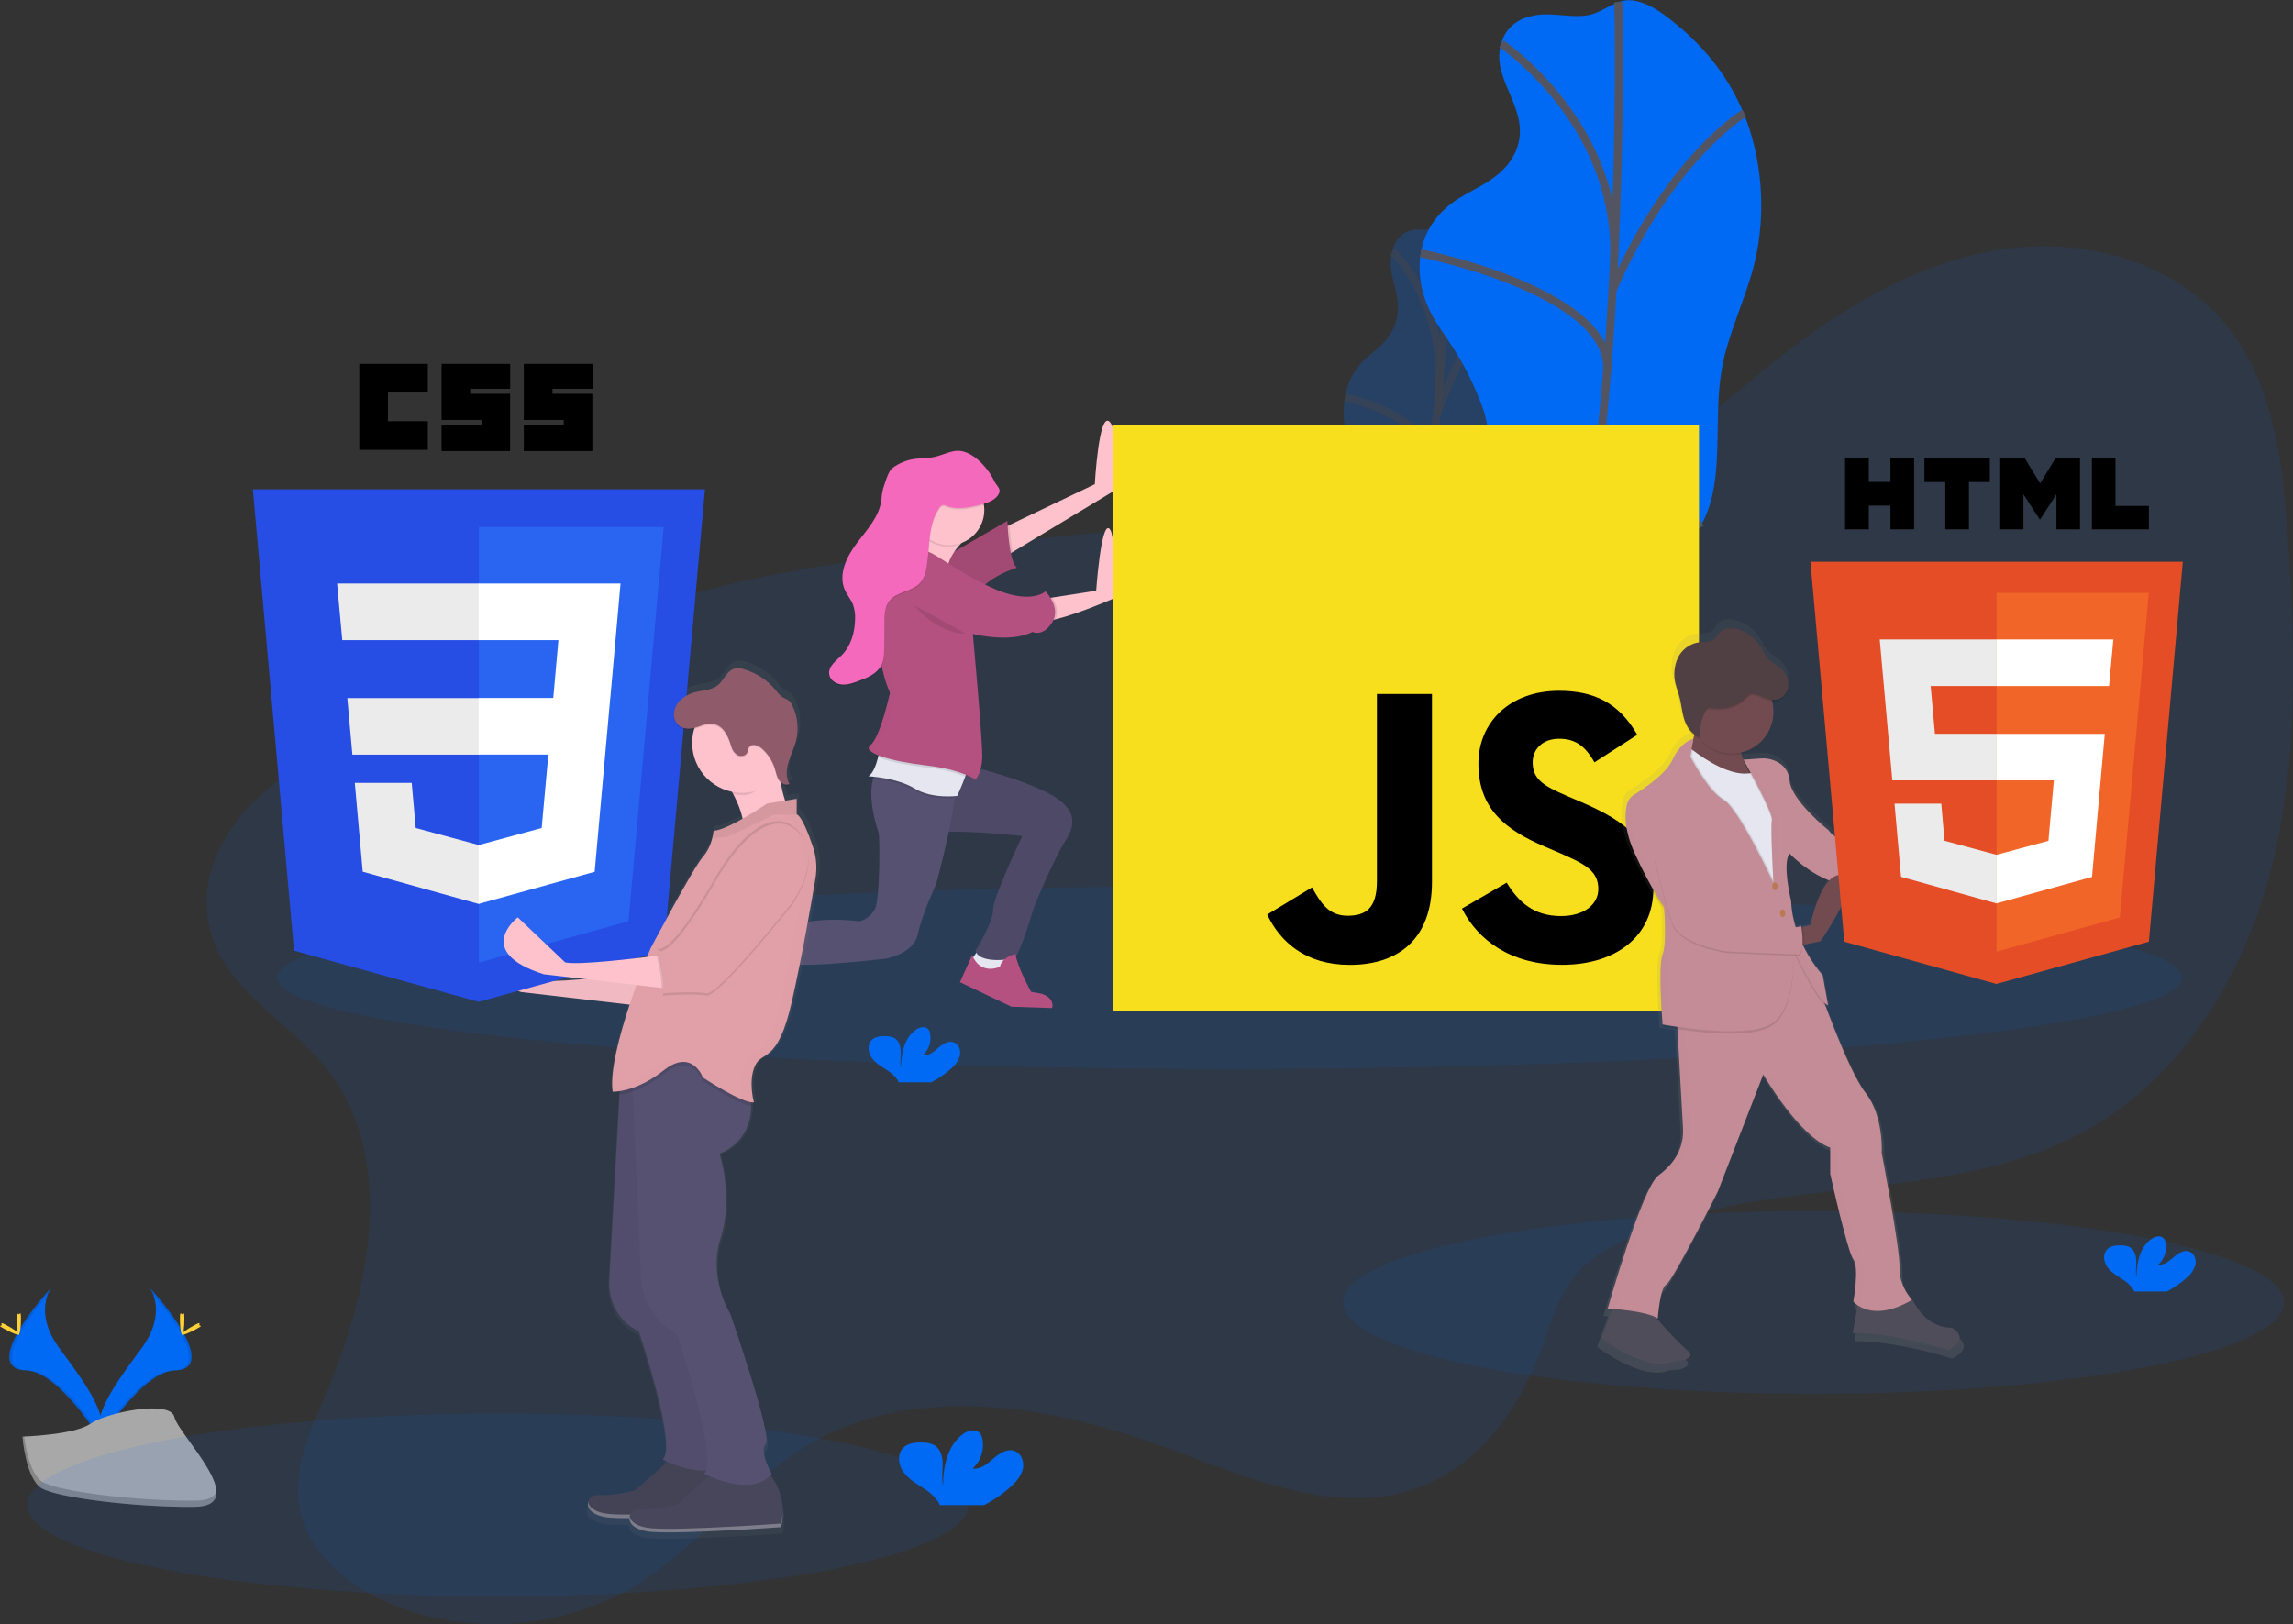 <svg width="573" height="406" viewBox="0 0 573 406" fill="none" xmlns="http://www.w3.org/2000/svg">
<rect x="0" y="0" width="573" height="406" fill="#333333" stroke="none"/>
<g clip-path="url(#clip0)">
<path opacity="0.1" d="M453.2 348.393C518.138 348.393 570.781 338.162 570.781 325.541C570.781 312.92 518.138 302.689 453.2 302.689C388.262 302.689 335.619 312.92 335.619 325.541C335.619 338.162 388.262 348.393 453.2 348.393Z" fill="#006AF5"/>
<g opacity="0.5">
<path opacity="0.5" d="M352.486 57.607C350.901 58.058 348.959 59.231 348.002 62.441C346.127 68.733 350.483 73.01 349.048 79.569C348.65 81.308 347.892 82.946 346.823 84.375C345.07 86.75 343.168 87.874 341.321 89.537C338.978 91.662 337.299 94.419 336.487 97.475C335.596 100.849 335.522 104.386 336.27 107.794C336.926 110.642 338.044 112.717 339.023 115.025C340.241 117.97 341.192 121.018 341.866 124.132C342.236 125.648 342.445 127.199 342.489 128.76C342.461 130.833 342.275 132.901 341.933 134.946L339.268 153.536C338.863 155.967 338.62 158.422 338.539 160.884C338.574 163.353 338.859 165.811 339.391 168.222C340.325 173.139 341.332 178.235 343.474 180.838C345.616 183.441 349.265 182.507 351.507 177.239C353.638 172.199 353.688 165.474 355.568 160.089C358.533 151.606 364.424 150.466 367.695 142.372C370.833 134.584 369.871 125.083 371.462 116.227C372.574 109.88 375.027 104.095 376.468 97.826C378.538 88.797 378.332 79.424 376.68 72.482C375.423 66.778 372.705 61.498 368.791 57.162C367.406 55.632 365.921 54.27 364.18 54.13C362.327 53.986 360.708 56.317 358.878 57.017C356.764 57.846 354.639 56.995 352.486 57.607Z" fill="#006AF5"/>
<path opacity="0.5" d="M362.516 54.603C362.516 54.603 359.378 134.896 346.183 182.24" stroke="#535461" stroke-width="2" stroke-miterlimit="10"/>
<path opacity="0.5" d="M347.924 62.819C347.924 62.819 362.026 75.658 359.35 100.09" stroke="#535461" stroke-width="2" stroke-miterlimit="10"/>
<path opacity="0.5" d="M336.092 99.356C336.092 99.356 359.24 104.011 357.521 117.857" stroke="#535461" stroke-width="2" stroke-miterlimit="10"/>
<path opacity="0.5" d="M376.719 72.314C376.719 72.314 367.35 80.514 359.006 103.738" stroke="#535461" stroke-width="2" stroke-miterlimit="10"/>
<path opacity="0.5" d="M367.567 142.505C367.567 142.505 361.175 147.512 356.046 129.983" stroke="#535461" stroke-width="2" stroke-miterlimit="10"/>
<path opacity="0.5" d="M339.986 152.746C339.986 152.746 353.021 151.044 354.222 142.884" stroke="#535461" stroke-width="2" stroke-miterlimit="10"/>
</g>
<path d="M383.995 3.754C380.769 4.233 376.886 5.729 375.289 10.341C372.157 19.386 381.675 26.233 379.484 35.684C378.83 38.285 377.453 40.648 375.512 42.499C372.174 45.786 368.358 47.221 364.742 49.452C361.126 51.683 357.371 55.193 355.674 60.578C354.044 65.756 354.75 71.475 356.447 75.747C358.144 80.019 360.708 83.207 363 86.722C365.786 91.049 368.114 95.654 369.949 100.462C370.874 102.654 371.495 104.961 371.796 107.321C372.09 110.214 371.718 113.323 371.345 116.366L368.035 143.479C367.595 147.083 367.15 150.744 367.401 154.215C367.684 158.214 368.869 161.708 370.038 165.118C372.552 172.471 375.245 180.137 379.99 184.187C384.735 188.236 392.179 187.368 396.189 179.837C400.006 172.666 399.305 162.77 402.559 155.066C407.688 142.922 419.749 141.938 425.551 130.412C431.114 119.353 428.005 105.207 430.241 92.357C431.843 83.151 436.182 74.918 438.407 65.857C441.617 52.801 440.076 38.978 435.837 28.586C431.598 18.195 424.895 10.786 417.702 5.095C414.653 2.675 411.421 0.489 407.8 0.089C403.95 -0.34 400.874 2.898 397.174 3.716C392.868 4.611 388.373 3.104 383.995 3.754Z" fill="#006AF5"/>
<path d="M404.401 0.518C404.401 0.518 407.438 118.386 385.731 186.546" stroke="#535461" stroke-width="2" stroke-miterlimit="10"/>
<path d="M375.167 10.908C375.167 10.908 405.875 31.49 403.244 67.181" stroke="#535461" stroke-width="2" stroke-miterlimit="10"/>
<path d="M355.012 63.293C355.012 63.293 403.477 72.894 401.563 93.076" stroke="#535461" stroke-width="2" stroke-miterlimit="10"/>
<path d="M435.893 28.286C435.893 28.286 417.473 39.25 402.965 72.46" stroke="#535461" stroke-width="2" stroke-miterlimit="10"/>
<path d="M425.262 130.568C425.262 130.568 412.634 137.243 399.934 110.759" stroke="#535461" stroke-width="2" stroke-miterlimit="10"/>
<path d="M369.393 142.366C369.393 142.366 396.168 141.404 397.692 129.527" stroke="#535461" stroke-width="2" stroke-miterlimit="10"/>
<path d="M37.412 321.853C37.412 321.853 42.074 327.972 35.259 337.15C28.444 346.328 22.814 354.127 25.101 359.868C25.101 359.868 35.381 342.774 43.748 342.535C52.115 342.296 46.619 332.132 37.412 321.853Z" fill="#006AF5"/>
<path opacity="0.1" d="M37.411 321.853C37.828 322.44 38.157 323.085 38.391 323.766C46.557 333.356 50.902 342.307 43.058 342.535C35.748 342.746 26.981 355.813 24.878 359.117C24.947 359.372 25.031 359.623 25.128 359.868C25.128 359.868 35.409 342.774 43.776 342.535C52.142 342.296 46.618 332.132 37.411 321.853Z" fill="black"/>
<path d="M46.078 329.624C46.078 331.771 45.839 333.517 45.522 333.517C45.205 333.517 44.966 331.776 44.966 329.624C44.966 327.471 45.266 328.511 45.561 328.511C45.856 328.511 46.078 327.476 46.078 329.624Z" fill="#FFD037"/>
<path d="M49.055 332.183C47.169 333.212 45.528 333.852 45.389 333.568C45.25 333.284 46.658 332.261 48.544 331.237C50.429 330.214 49.684 330.959 49.829 331.237C49.973 331.515 50.936 331.154 49.055 332.183Z" fill="#FFD037"/>
<path d="M12.8 321.853C12.8 321.853 8.138 327.972 14.953 337.15C21.768 346.328 27.387 354.122 25.111 359.863C25.111 359.863 14.831 342.768 6.464 342.529C-1.903 342.29 3.582 332.132 12.8 321.853Z" fill="#006AF5"/>
<path opacity="0.1" d="M12.8 321.853C12.394 322.442 12.074 323.086 11.849 323.766C3.682 333.356 -0.662 342.307 7.182 342.535C14.492 342.746 23.259 355.813 25.362 359.117C25.292 359.372 25.209 359.623 25.111 359.868C25.111 359.868 14.831 342.774 6.464 342.535C-1.903 342.296 3.582 332.132 12.8 321.853Z" fill="black"/>
<path d="M4.122 329.624C4.122 331.771 4.361 333.517 4.678 333.517C4.995 333.517 5.235 331.776 5.235 329.624C5.235 327.471 4.934 328.511 4.639 328.511C4.345 328.511 4.122 327.476 4.122 329.624Z" fill="#FFD037"/>
<path d="M1.146 332.183C3.032 333.212 4.673 333.852 4.812 333.568C4.951 333.284 3.543 332.261 1.657 331.237C-0.228 330.214 0.517 330.959 0.372 331.237C0.228 331.515 -0.735 331.154 1.146 332.183Z" fill="#FFD037"/>
<path d="M5.607 359.067C5.607 359.067 18.642 358.667 22.569 355.869C26.497 353.071 42.596 349.75 43.592 354.2C44.588 358.65 63.179 376.512 48.465 376.629C33.751 376.745 14.275 374.337 10.353 371.95C6.431 369.564 5.607 359.067 5.607 359.067Z" fill="#A8A8A8"/>
<path opacity="0.2" d="M48.727 375.083C34.012 375.199 14.536 372.791 10.614 370.404C7.627 368.585 6.436 362.06 6.041 359.051H5.607C5.607 359.051 6.431 369.564 10.353 371.951C14.275 374.337 33.751 376.751 48.465 376.629C52.715 376.596 54.178 375.083 54.101 372.846C53.511 374.215 51.892 375.06 48.727 375.083Z" fill="black"/>
<path d="M546.492 319.322C547.511 318.491 548.254 317.369 548.623 316.106C548.901 314.827 548.355 313.297 547.132 312.83C545.763 312.307 544.3 313.253 543.193 314.215C542.086 315.178 540.812 316.268 539.36 316.062C540.106 315.386 540.665 314.527 540.98 313.571C541.296 312.615 541.359 311.593 541.162 310.605C541.1 310.196 540.927 309.811 540.662 309.492C539.9 308.68 538.526 309.031 537.613 309.67C534.72 311.706 533.914 315.634 533.897 319.172C533.608 317.898 533.853 316.568 533.841 315.278C533.83 313.987 533.474 312.496 532.373 311.818C531.69 311.451 530.923 311.268 530.148 311.289C528.846 311.239 527.399 311.373 526.509 312.324C525.397 313.503 525.692 315.489 526.654 316.774C527.616 318.059 529.074 318.888 530.42 319.789C531.499 320.43 532.42 321.307 533.113 322.353C533.194 322.499 533.261 322.651 533.313 322.81H541.463C543.289 321.879 544.981 320.706 546.492 319.322Z" fill="#006AF5"/>
<path opacity="0.1" d="M81.627 267.188C99.328 289.695 92.452 322.576 81.204 348.904C77.438 357.721 73.176 367.05 74.767 376.501C76.709 388.06 87.006 396.527 97.865 400.977C117.614 409.143 141.257 407.196 159.398 395.909C175.08 386.152 186.312 370.287 202.261 360.975C228.964 345.4 262.932 351.28 291.916 362.01C312.421 369.603 334.84 379.483 355.218 371.545C369.554 365.982 379.467 352.37 384.869 337.962C387.478 331.003 389.369 323.499 394.326 317.937C397.285 314.66 401.146 312.329 405.107 310.371C441.267 292.454 486.884 302.027 521.976 282.18C545.68 268.762 560.856 243.446 567.593 217.051C574.329 190.656 573.528 162.976 571.82 135.797C570.608 116.478 568.433 95.857 556.088 80.943C543.032 65.173 520.618 59.304 500.363 62.302C480.108 65.301 461.739 76.037 445.606 88.62C425.418 104.345 406.698 123.932 381.909 130.306C365.031 134.645 347.273 132.27 329.861 131.452C300.755 130.078 271.644 133.121 242.699 136.459C214.99 139.663 187.069 143.19 160.683 152.201C142.002 158.582 127.027 170.158 109.386 178.246C97.887 183.519 85.348 184.977 74.467 191.691C61.054 199.963 48.766 214.353 52.215 231.186C55.452 247.212 72.225 255.245 81.627 267.188Z" fill="#006AF5"/>
<path opacity="0.1" d="M307.275 267.177C438.672 267.177 545.191 256.946 545.191 244.325C545.191 231.705 438.672 221.474 307.275 221.474C175.879 221.474 69.36 231.705 69.36 244.325C69.36 256.946 175.879 267.177 307.275 267.177Z" fill="#006AF5"/>
<path opacity="0.1" d="M124.423 399.013C189.361 399.013 242.004 388.782 242.004 376.161C242.004 363.541 189.361 353.31 124.423 353.31C59.485 353.31 6.843 363.541 6.843 376.161C6.843 388.782 59.485 399.013 124.423 399.013Z" fill="#006AF5"/>
<path d="M244.619 237.199L242.755 239.908C242.755 239.908 244.785 242.617 244.98 242.957C245.175 243.296 250.905 242.79 250.905 242.79L251.411 240.759L250.565 238.39L244.619 237.199Z" fill="#E6E6F0"/>
<path d="M181.962 235.676L178.234 236.349L180.604 240.927L183.147 242.279L185.516 243.97L186.195 242.112L184.498 238.552L181.962 235.676Z" fill="#FDC2CC"/>
<path d="M242.927 191.647C242.927 191.647 262.743 196.386 266.465 201.66C266.465 201.66 269.852 204.541 266.465 209.787C263.077 215.033 258.337 226.892 258.337 226.892C258.337 226.892 254.949 238.407 253.597 239.253C252.245 240.098 244.452 240.777 243.773 237.584C243.773 237.584 248.173 230.642 248.173 227.421C248.173 224.2 255.455 208.964 255.455 208.964C255.455 208.964 238.861 207.1 233.609 208.285C228.358 209.47 235.985 189.783 242.927 191.647Z" fill="#565171"/>
<path opacity="0.1" d="M242.927 191.647C242.927 191.647 262.743 196.386 266.465 201.66C266.465 201.66 269.852 204.541 266.465 209.787C263.077 215.033 258.337 226.892 258.337 226.892C258.337 226.892 254.949 238.407 253.597 239.253C252.245 240.098 244.452 240.777 243.773 237.584C243.773 237.584 248.173 230.642 248.173 227.421C248.173 224.2 255.455 208.964 255.455 208.964C255.455 208.964 238.861 207.1 233.609 208.285C228.358 209.47 235.985 189.783 242.927 191.647Z" fill="black"/>
<path d="M238.86 196.22C238.822 197.204 238.716 198.311 238.566 199.502C237.481 208.124 233.948 220.946 233.948 220.946C233.948 220.946 230.394 228.567 229.375 233.479C228.357 238.39 221.415 239.598 221.415 239.598C221.415 239.598 202.445 241.823 198.551 240.955C194.656 240.087 188.537 243.497 185.511 242.985C182.485 242.474 180.599 235.364 180.599 235.364C185.851 235.395 191.049 234.299 195.841 232.149C203.63 228.595 214.811 230.286 214.811 230.286C215.645 230.043 216.421 229.633 217.091 229.08C217.76 228.527 218.31 227.843 218.706 227.07C219.89 224.528 219.89 209.119 219.551 208.102C217.326 201.426 217.509 197.143 218.149 194.645C218.363 193.554 218.845 192.534 219.551 191.675L238.86 196.22Z" fill="#565171"/>
<path opacity="0.1" d="M238.861 196.219C238.822 197.204 238.716 198.311 238.566 199.501C236.864 199.635 232.091 199.762 228.553 197.576C225.215 195.529 220.358 194.834 218.172 194.617C218.386 193.526 218.868 192.505 219.574 191.646L238.861 196.219Z" fill="black"/>
<path d="M241.203 194.1C240.413 196.325 239.2 198.934 239.2 198.934C239.2 198.934 232.936 199.779 228.53 197.07C224.124 194.361 217.015 194.022 217.015 194.022C218.166 193.315 218.945 191.168 219.429 189.288C219.699 188.225 219.911 187.148 220.063 186.062C220.063 186.062 240.891 190.295 241.759 190.973C242.082 191.24 241.737 192.587 241.203 194.1Z" fill="#E6E6F0"/>
<path d="M278.32 122.724L253.058 137.972L250.549 139.485V132.036L252.29 131.202L273.58 121.027C273.58 121.027 274.598 102.57 277.307 105.452C280.016 108.333 278.32 122.724 278.32 122.724Z" fill="#FDC2CC"/>
<path opacity="0.1" d="M253.058 137.972L250.549 139.485V132.037L252.29 131.202C252.405 133.472 252.662 135.733 253.058 137.972Z" fill="black"/>
<path d="M233.615 140.698L251.734 130.201C251.734 130.201 252.073 140.364 254.104 141.883C254.104 141.883 246.655 144.108 243.773 148.825L233.615 140.698Z" fill="#B45181"/>
<path opacity="0.1" d="M233.615 140.698L251.734 130.201C251.734 130.201 252.073 140.364 254.104 141.883C254.104 141.883 246.655 144.108 243.773 148.825L233.615 140.698Z" fill="black"/>
<path d="M278.158 149.648C278.158 149.648 269.541 153.403 263.833 154.782C262.549 155.17 261.205 155.324 259.866 155.238C255.972 154.56 260.884 149.676 260.884 149.676L262.932 149.359L273.924 147.645C273.924 147.645 275.109 130.712 277.14 132.07C279.17 133.427 278.158 149.648 278.158 149.648Z" fill="#FDC2CC"/>
<path d="M241.742 134.406C241.742 134.406 234.46 139.824 237.169 146.6C239.878 153.375 223.111 142.533 223.111 142.533C223.111 142.533 228.53 134.406 229.715 128.31C230.9 122.213 241.742 134.406 241.742 134.406Z" fill="#FDC2CC"/>
<path opacity="0.1" d="M241.203 194.1C238.053 192.914 234.761 192.147 231.412 191.819C226.516 191.263 222.033 190.323 219.435 189.288C219.705 188.225 219.916 187.148 220.069 186.062C220.069 186.062 240.897 190.295 241.765 190.973C242.082 191.24 241.737 192.587 241.203 194.1Z" fill="black"/>
<path opacity="0.1" d="M263.828 154.782C262.544 155.169 261.2 155.324 259.862 155.238C255.967 154.56 260.88 149.675 260.88 149.675L262.927 149.358C263.784 150.677 264.657 152.735 263.828 154.782Z" fill="black"/>
<path d="M229.887 137.455C229.887 137.455 223.284 137.288 220.914 139.997C218.544 142.706 219.05 150.01 219.05 150.01C219.05 150.01 218.555 164.634 222.266 172.817C222.388 173.081 222.402 173.383 222.305 173.657C222.266 173.757 222.266 173.696 222.266 173.696C222.266 173.696 219.896 184.365 217.526 186.229C215.156 188.092 222.605 190.295 231.434 191.307C240.262 192.32 243.795 194.862 243.795 194.862C243.795 194.862 245.319 193.193 245.464 189.444C245.608 185.695 243.111 158.454 243.111 158.454C243.111 158.454 252.423 160.824 258.014 157.948C258.014 157.948 260.556 159.305 262.926 155.578C265.296 151.851 261.257 147.79 261.257 147.79C261.257 147.79 257.53 151.517 247.199 146.605C236.869 141.694 233.097 137.288 229.887 137.455Z" fill="#B45181"/>
<path d="M179.252 236.015H177.222V238.896L179.252 243.469C179.252 243.469 181.961 243.975 182.134 243.975C182.306 243.975 184.504 243.469 184.504 243.469L185.182 242.284C185.182 242.284 177.728 239.397 179.252 236.015Z" fill="#E6E6F0"/>
<path d="M242.927 238.724L239.879 245.499L252.752 251.618L262.916 251.958C262.916 251.958 263.761 249.588 260.373 248.403L257.664 247.897C257.664 247.897 254.109 241.461 253.77 238.44C253.77 238.44 250.382 239.119 249.876 241.656C249.87 241.6 245.13 243.97 242.927 238.724Z" fill="#B45181"/>
<path d="M177.729 235.336L176.694 236.181L172.144 239.908L182.641 253.815C182.641 253.815 188.566 256.357 191.28 253.815C191.28 253.815 192.949 252.146 189.25 250.767C189.25 250.767 186.368 251.273 186.368 248.397C186.368 245.521 187.047 242.473 188.037 241.794C188.037 241.794 185.495 240.949 184.822 241.627C184.304 242.198 183.849 242.823 183.464 243.491C183.464 243.491 177.39 241.093 177.729 235.336Z" fill="#B45181"/>
<path opacity="0.1" d="M229.382 128.648C229.21 129.508 228.983 130.355 228.703 131.185C229.583 133.301 231.253 134.991 233.358 135.895C235.464 136.8 237.839 136.848 239.979 136.03C240.426 135.57 240.904 135.14 241.409 134.745C241.409 134.745 230.567 122.552 229.382 128.648Z" fill="black"/>
<path opacity="0.1" d="M228.446 151.267C228.446 151.267 233.698 158.209 241.319 158.381L228.446 151.267Z" fill="black"/>
<g opacity="0.1">
<path opacity="0.1" d="M259.834 158.065C259.727 158.035 259.622 157.996 259.522 157.948C259.359 158.034 259.192 158.113 259.021 158.187C259.296 158.182 259.569 158.141 259.834 158.065Z" fill="black"/>
<path opacity="0.1" d="M261.636 148.485C261.452 148.249 261.255 148.022 261.046 147.807C261.046 147.807 259.934 148.919 257.186 149.131C258.699 149.281 260.227 149.059 261.636 148.485Z" fill="black"/>
<path opacity="0.1" d="M244.618 158.454L244.652 158.816C246.886 159.229 249.156 159.416 251.427 159.372C249.133 159.288 246.853 158.981 244.618 158.454Z" fill="black"/>
<path opacity="0.1" d="M232.936 191.319C224.13 190.301 216.681 188.103 219.028 186.24C221.376 184.376 223.768 173.707 223.768 173.707C223.768 173.707 223.768 173.768 223.807 173.668C223.904 173.394 223.891 173.092 223.768 172.828C220.058 164.623 220.553 150.021 220.553 150.021C220.553 150.021 220.046 142.74 222.416 140.008C224.18 137.989 228.291 137.572 230.277 137.488C230.092 137.474 229.906 137.474 229.721 137.488C229.721 137.488 223.117 137.321 220.747 140.03C218.378 142.739 218.884 150.043 218.884 150.043C218.884 150.043 218.389 164.668 222.099 172.85C222.222 173.115 222.236 173.416 222.138 173.69C222.099 173.791 222.099 173.729 222.099 173.729C222.099 173.729 219.746 184.365 217.354 186.229C214.962 188.092 222.433 190.295 231.262 191.308C240.09 192.32 243.623 194.862 243.623 194.862C243.8 194.649 243.956 194.42 244.09 194.178C242.371 193.349 238.833 191.986 232.936 191.319Z" fill="black"/>
</g>
<path d="M237.17 136.27C242.033 136.27 245.976 132.327 245.976 127.464C245.976 122.601 242.033 118.658 237.17 118.658C232.306 118.658 228.363 122.601 228.363 127.464C228.363 132.327 232.306 136.27 237.17 136.27Z" fill="#FDC2CC"/>
<path opacity="0.1" d="M249.703 123.525C248.974 125.35 246.799 126.04 244.891 126.512C242.165 127.18 239.228 127.836 236.619 126.802C236.281 126.612 235.891 126.536 235.506 126.585C235.196 126.709 234.937 126.934 234.772 127.224C231.896 131.319 232.363 136.776 231.618 141.726C231.384 143.267 230.989 144.858 229.949 146.01C227.924 148.235 224.102 148.151 222.238 150.516C221.009 152.073 220.998 154.237 221.009 156.223C221.009 158.34 220.99 160.46 220.953 162.581C220.92 163.972 220.853 165.412 220.225 166.647C219.156 168.739 216.775 169.735 214.578 170.541C213.21 171.053 211.797 171.57 210.328 171.431C208.859 171.292 207.391 170.319 207.201 168.85C206.94 166.859 208.993 165.468 210.406 164.033C212.664 161.747 213.593 158.42 213.677 155.205C213.756 153.906 213.567 152.605 213.121 151.383C212.603 150.121 211.68 149.058 211.123 147.812C209.41 143.974 211.524 139.535 214.055 136.175C216.586 132.815 219.696 129.539 220.236 125.372C220.283 124.47 220.411 123.575 220.62 122.696C221.009 121.484 221.932 118.135 222.95 117.367C224.58 116.14 226.494 115.344 228.513 115.053C230.077 114.825 231.673 114.909 233.225 114.608C235.039 114.258 236.725 113.396 238.538 113.073C242.46 112.378 246.716 116.933 248.435 120.527C248.908 121.628 250.148 122.407 249.703 123.525Z" fill="black"/>
<path d="M249.703 123.186C248.974 125.011 246.799 125.701 244.891 126.174C242.165 126.841 239.228 127.497 236.619 126.463C236.281 126.273 235.891 126.197 235.506 126.246C235.196 126.37 234.937 126.596 234.772 126.886C231.896 130.98 232.363 136.437 231.618 141.388C231.384 142.928 230.989 144.519 229.949 145.671C227.924 147.896 224.102 147.813 222.238 150.177C221.009 151.734 220.998 153.898 221.009 155.884C221.009 158.002 220.99 160.121 220.953 162.242C220.92 163.633 220.853 165.074 220.225 166.309C219.156 168.4 216.775 169.396 214.578 170.202C213.21 170.714 211.797 171.232 210.328 171.092C208.859 170.953 207.391 169.98 207.201 168.511C206.94 166.52 208.993 165.129 210.406 163.694C212.664 161.408 213.593 158.081 213.677 154.866C213.756 153.567 213.567 152.266 213.121 151.044C212.603 149.782 211.68 148.719 211.123 147.473C209.41 143.635 211.524 139.196 214.055 135.836C216.586 132.476 219.696 129.2 220.236 125.033C220.283 124.132 220.411 123.236 220.62 122.358C221.009 121.145 221.932 117.796 222.95 117.028C224.58 115.801 226.494 115.005 228.513 114.714C230.077 114.486 231.673 114.57 233.225 114.269C235.039 113.919 236.725 113.057 238.538 112.734C242.46 112.039 246.716 116.595 248.435 120.188C248.908 121.29 250.148 122.068 249.703 123.186Z" fill="#F569BC"/>
<path d="M278.158 106.259H424.561V252.642H278.158V106.259Z" fill="#F7DF1E"/>
<path d="M316.66 228.589L327.864 221.808C330.028 225.64 331.992 228.883 336.709 228.883C341.232 228.883 344.08 227.115 344.08 220.239V173.462H357.838V220.428C357.838 234.674 349.493 241.16 337.299 241.16C326.295 241.16 319.909 235.459 316.666 228.583L316.66 228.589ZM365.309 227.109L376.507 220.623C379.456 225.44 383.289 228.967 390.07 228.967C395.772 228.967 399.405 226.119 399.405 222.186C399.405 217.469 395.672 215.8 389.392 213.046L385.954 211.572C376.029 207.35 369.442 202.043 369.442 190.84C369.442 180.521 377.303 172.661 389.586 172.661C398.331 172.661 404.606 175.709 409.14 183.664L398.431 190.545C396.073 186.318 393.519 184.649 389.586 184.649C385.559 184.649 383 187.202 383 190.545C383 194.673 385.553 196.342 391.45 198.889L394.888 200.363C406.57 205.37 413.168 210.482 413.168 221.98C413.168 234.363 403.438 241.144 390.359 241.144C377.564 241.144 369.331 235.025 365.326 227.092" fill="black"/>
<path d="M488.781 333.879C488.781 333.879 483.068 334.28 479.541 328.161C478.851 326.929 478.037 325.771 477.11 324.706C475.971 322.839 475.379 320.69 475.402 318.504C475.597 313.97 470.868 289.138 470.868 289.138C470.868 289.138 471.458 279.682 466.729 273.769C463.614 269.875 459.135 258.749 456.437 251.562C456.618 251.724 456.836 251.838 457.072 251.896L456.96 251.279H457.072L455.675 243.608C453.642 241.271 451.929 238.674 450.579 235.887L450.897 235.82L455.08 234.941C455.08 234.941 461.878 225.278 462.312 220.528H462.868H463.653C469.945 220.493 476.234 220.822 482.489 221.512C482.489 221.485 482.445 221.362 482.389 221.168C482.124 220.212 481.92 219.24 481.777 218.258H482.166L486.061 218.002C486.061 218.002 499.462 203.028 494.533 200.268C489.604 197.509 484.481 212.684 484.481 212.684L482.812 212.985L482.361 213.068C482.406 213.002 482.45 212.94 482.5 212.879C482.55 212.818 460.626 211.9 457.25 206.571C457.25 206.571 447.592 198.883 447.197 193.777C447.126 192.717 446.764 191.698 446.152 190.831C445.54 189.963 444.7 189.281 443.726 188.859C442.533 188.29 441.211 188.043 439.893 188.142L435.37 188.453L435.687 189.01H435.559C435.275 188.359 435.038 187.69 434.847 187.007H434.942C434.908 186.868 434.881 186.729 434.853 186.59C436.239 186.263 437.545 185.661 438.694 184.82C439.844 183.979 440.812 182.916 441.543 181.694C442.274 180.472 442.753 179.116 442.95 177.706C443.147 176.295 443.059 174.86 442.691 173.484C443.134 173.541 443.582 173.528 444.021 173.445C445.69 173.106 446.863 171.415 446.908 169.724C446.908 169.612 446.908 169.501 446.908 169.395C446.908 169.395 446.908 169.351 446.908 169.329C446.891 168.479 446.685 167.644 446.305 166.883C445.925 166.123 445.38 165.457 444.71 164.934C443.809 164.183 442.73 163.649 441.929 162.815C440.955 161.819 440.421 160.484 439.665 159.31C438.397 157.369 436.518 155.906 434.324 155.155C432.694 154.599 430.692 154.543 429.44 155.711C428.795 156.318 428.422 157.196 427.699 157.708C426.658 158.454 425.245 158.231 423.971 158.381C422.818 158.559 421.726 159.017 420.791 159.717C419.857 160.416 419.109 161.335 418.614 162.392C417.99 163.715 417.688 165.168 417.735 166.631C417.721 167.634 417.841 168.635 418.091 169.607C418.336 170.575 418.698 171.509 418.965 172.477C419.521 174.48 419.649 176.588 420.289 178.563C420.718 180.028 421.577 181.332 422.753 182.306L422.564 183.119C422.442 183.119 419.371 183.803 417.251 188.437C415.582 192.091 409.902 195.863 407.405 197.387C406.939 197.672 406.534 198.047 406.215 198.49C405.896 198.934 405.669 199.436 405.547 199.968C405.307 201.043 405.2 202.144 405.229 203.245C405.185 205.62 405.68 208.907 407.588 213.074C411.922 222.53 415.076 226.669 415.076 226.669C415.076 226.669 415.315 229.567 415.332 232.621C415.332 234.896 415.165 237.16 414.681 238.295C414.269 239.252 414.125 241.694 414.158 244.486C414.158 249.838 414.681 256.819 414.681 256.819C414.681 256.819 416.189 257.108 418.52 257.448L419.972 282.992C420.154 286.085 419.16 289.133 417.19 291.525C416.171 292.783 414.995 293.904 413.691 294.862C409.552 297.816 400.684 328.956 400.684 328.956C400.684 328.956 401.118 328.956 401.83 329.04L399.104 336.644C399.104 336.644 409.997 344.988 416.623 342.707C417.34 342.473 418.094 342.368 418.848 342.396C420.155 342.396 422.953 341.361 421.396 339.998C418.388 337.228 415.551 334.278 412.901 331.165C413.114 331.269 413.319 331.39 413.513 331.526V331.465L413.607 331.526C413.607 331.526 413.607 331.22 413.68 330.72L413.585 330.686C413.785 328.639 414.42 323.455 415.677 322.854C417.251 322.064 428.884 299.007 428.884 299.007L440.51 269.051C440.51 269.051 449.773 285.016 457.656 287.77V294.445C457.656 294.445 461.989 314.154 463.569 316.318C465.149 318.482 463.569 327.154 463.569 327.154C463.881 327.511 464.238 327.825 464.632 328.088L463.369 335.231C463.369 335.231 472.437 334.836 487.807 339.564C487.796 339.592 493.71 337.033 488.781 333.879ZM452.521 230.813L450.602 231.292L450.223 231.386C450.184 231.147 450.157 231.008 450.157 231.008C449.716 231.207 449.243 231.322 448.76 231.347C448.08 229.193 447.687 226.957 447.592 224.7C446.946 221.998 446.553 219.242 446.418 216.467C446.418 215.032 446.657 213.78 447.197 213.074L447.837 213.124L448.282 213.547L448.315 213.575L448.543 213.78L448.783 213.992L448.822 214.025L449.077 214.253L449.122 214.292L449.383 214.515L449.678 214.759L449.745 214.815L450.057 215.065L450.362 215.31L450.435 215.366L450.774 215.622L450.846 215.672L451.169 215.911L451.225 215.95L451.592 216.211L451.681 216.272L452.07 216.539H452.104L452.482 216.79L452.571 216.851L452.977 217.112L453.066 217.168L453.444 217.402L453.517 217.446L453.951 217.702L454.056 217.763L454.507 218.014H454.54L454.98 218.247L455.086 218.303L455.553 218.536L455.647 218.581L456.081 218.781L456.165 218.82L456.654 219.032L456.771 219.082L457.277 219.287C454.134 222.747 452.521 230.813 452.521 230.813Z" fill="url(#paint0_linear)"/>
<path d="M403.911 324.356L400.256 334.553C400.256 334.553 410.269 342.229 416.778 340.639C417.759 340.394 418.758 340.233 419.766 340.155C421.112 340.054 423.432 339.07 421.991 337.824C417.373 333.785 411.215 326.281 411.215 326.281L403.911 324.356Z" fill="#4F4D59"/>
<path d="M464.71 323.394L462.979 333.206C462.979 333.206 471.83 332.822 486.839 337.439C486.839 337.439 492.614 334.936 487.802 331.877C487.802 331.877 482.239 332.261 478.762 326.314C475.285 320.367 473.199 321.118 473.199 321.118L464.71 323.394Z" fill="#4F4D59"/>
<path d="M418.904 252.213L420.573 282.074C420.756 285.255 419.701 288.385 417.63 290.807C416.694 291.919 415.627 292.915 414.453 293.772C410.415 296.659 401.753 327.054 401.753 327.054C401.753 327.054 411.566 327.61 414.259 329.557C414.259 329.557 414.815 321.864 416.373 321.09C417.93 320.317 429.262 297.81 429.262 297.81L440.616 268.567C440.616 268.567 449.656 284.143 457.356 286.846V293.388C457.356 293.388 461.589 312.629 463.13 314.743C464.671 316.857 463.13 325.312 463.13 325.312C463.13 325.312 467.581 330.875 477.75 324.929C477.75 324.929 474.479 321.274 474.673 316.846C474.868 312.418 470.223 288.181 470.223 288.181C470.223 288.181 470.779 278.947 466.184 273.162C461.589 267.377 453.951 245.276 453.951 245.276L448.655 233.884L418.904 252.213Z" fill="#C48C96"/>
<g opacity="0.1">
<path opacity="0.1" d="M403.622 327.048C403.622 327.048 412.278 296.654 416.322 293.767C417.563 292.857 418.684 291.796 419.66 290.607C421.634 288.218 422.629 285.168 422.442 282.074L420.745 252.208L449.116 234.718L448.733 233.89L419.015 252.213L420.711 282.079C420.898 285.173 419.904 288.223 417.93 290.613C416.954 291.802 415.833 292.863 414.592 293.772C410.559 296.654 401.892 327.048 401.892 327.048C401.892 327.048 411.705 327.605 414.397 329.552C414.397 329.552 414.397 329.251 414.47 328.767C410.681 327.466 403.622 327.048 403.622 327.048Z" fill="black"/>
<path opacity="0.1" d="M464.999 325.319C464.999 325.319 466.54 316.852 464.999 314.75C463.458 312.647 459.224 293.394 459.224 293.394V286.842C451.53 284.149 442.485 268.562 442.485 268.562L441.817 270.309C444.426 274.448 451.386 284.717 457.5 286.853V293.394C457.5 293.394 461.733 312.636 463.274 314.75C464.815 316.864 463.274 325.319 463.274 325.319C463.274 325.319 465.421 328.022 470.161 327.655C466.617 327.36 464.999 325.319 464.999 325.319Z" fill="black"/>
</g>
<path d="M485.104 218.737L481.327 218.987L479.335 219.12V214.309L481.95 213.836L483.568 213.541C483.568 213.541 488.575 198.728 493.382 201.42C498.188 204.112 485.104 218.737 485.104 218.737Z" fill="#714B4F"/>
<path d="M424.5 179.08C424.5 179.08 421.997 188.698 421.229 194.656C420.461 200.613 439.12 195.813 439.12 195.813C439.12 195.813 431.999 187.157 436.044 182.54L424.5 179.08Z" fill="#714B4F"/>
<path d="M444.699 219.132L445.083 222.786L439.12 222.403L433.156 217.207L427.193 200.463L423.354 194.495L420.467 190.84L421.624 186.39C421.624 186.39 422.152 186.851 423.042 187.53C425.974 189.755 432.845 194.433 437.868 193.143C438.1 193.084 438.329 193.012 438.552 192.926L446.057 205.815L444.699 219.132Z" fill="#E6E6F0"/>
<path opacity="0.1" d="M423.154 185.26C423.154 185.26 420.078 185.817 417.958 190.456C416.334 194.005 410.837 197.688 408.384 199.173C407.916 199.459 407.51 199.835 407.19 200.28C406.87 200.726 406.642 201.23 406.52 201.765C406.025 203.957 405.836 208.045 408.529 213.925C412.762 223.159 415.839 227.198 415.839 227.198C415.839 227.198 416.606 236.432 415.455 239.124C414.303 241.817 415.455 256.63 415.455 256.63C415.455 256.63 435.654 260.479 442.391 256.63C449.128 252.781 448.165 237.967 448.165 237.967C448.165 237.967 454.513 251.434 456.821 251.818L455.475 244.314C455.475 244.314 447.971 236.232 447.587 225.846C447.587 225.846 445.278 216.417 447.203 213.92C447.203 213.92 479.719 216.612 481.644 214.303C481.644 214.303 460.287 213.341 457.016 208.145C457.016 208.145 447.587 200.641 447.203 195.64C447.147 194.702 446.853 193.793 446.347 192.999C445.842 192.206 445.143 191.555 444.316 191.107C443.007 190.362 441.505 190.027 440.004 190.145L435.66 190.445C435.66 190.445 443.164 203.718 442.78 205.464C442.396 207.211 443.164 221.24 443.164 221.24C443.164 221.24 434.48 202.577 430.658 200.463C426.837 198.35 422.381 189.649 422.381 189.649L423.148 185.255" fill="black"/>
<path opacity="0.1" d="M444.699 219.132L445.083 222.786L439.12 222.403L433.156 217.207L427.193 200.463L423.354 194.495L420.467 190.84L421.624 186.39C421.624 186.39 422.152 186.851 423.042 187.53L422.775 189.049C422.775 189.049 427.226 197.738 431.048 199.857C434.87 201.976 443.553 220.634 443.553 220.634C443.553 220.634 442.786 206.588 443.17 204.858C443.431 203.684 440.06 197.198 437.868 193.143C438.1 193.084 438.329 193.012 438.552 192.926L446.057 205.815L444.699 219.132Z" fill="black"/>
<path opacity="0.1" d="M481.327 218.987L479.335 219.121V214.309L481.95 213.836C481.037 215.043 481.071 217.179 481.327 218.987Z" fill="black"/>
<path d="M423.154 184.688C423.154 184.688 420.078 185.244 417.958 189.883C416.334 193.432 410.837 197.115 408.384 198.6C407.916 198.886 407.51 199.262 407.19 199.707C406.87 200.153 406.642 200.657 406.52 201.192C406.025 203.384 405.836 207.472 408.529 213.352C412.762 222.586 415.839 226.625 415.839 226.625C415.839 226.625 416.606 235.859 415.455 238.551C414.303 241.244 415.455 256.057 415.455 256.057C415.455 256.057 435.654 259.906 442.391 256.057C449.128 252.208 448.165 237.394 448.165 237.394C448.165 237.394 454.507 250.839 456.821 251.251L455.475 243.747C455.475 243.747 447.971 235.664 447.587 225.279C447.587 225.279 445.278 215.85 447.203 213.352C447.203 213.352 454.708 221.435 463.175 221.24C469.344 221.203 475.511 221.524 481.644 222.202C481.644 222.202 479.719 216.045 481.644 213.736C481.644 213.736 460.287 212.774 457.016 207.578C457.016 207.578 447.587 200.074 447.203 195.073C447.147 194.134 446.853 193.225 446.347 192.432C445.842 191.639 445.143 190.987 444.316 190.539C443.007 189.795 441.505 189.46 440.004 189.577L435.66 189.878C435.66 189.878 443.164 203.15 442.78 204.897C442.396 206.644 443.164 220.673 443.164 220.673C443.164 220.673 434.48 201.999 430.658 199.885C426.837 197.771 422.381 189.093 422.381 189.093L423.148 184.699" fill="#C48C96"/>
<path opacity="0.1" d="M418.904 204.886C418.904 204.886 423.521 220.461 426.213 222.392C428.906 224.322 445.261 234.129 450.073 231.82C450.073 231.82 451.23 237.594 449.517 238.941C449.517 238.941 431.576 238.24 431.432 238.173C431.432 238.173 419.693 236.632 417.769 230.864C415.844 225.095 413.535 215.288 413.535 215.288L418.904 204.886Z" fill="black"/>
<path d="M443.548 222.492C443.92 222.492 444.221 222.061 444.221 221.53C444.221 220.998 443.92 220.567 443.548 220.567C443.176 220.567 442.875 220.998 442.875 221.53C442.875 222.061 443.176 222.492 443.548 222.492Z" fill="#BA7855"/>
<path d="M445.467 229.223C445.839 229.223 446.14 228.792 446.14 228.26C446.14 227.729 445.839 227.298 445.467 227.298C445.095 227.298 444.794 227.729 444.794 228.26C444.794 228.792 445.095 229.223 445.467 229.223Z" fill="#BA7855"/>
<g opacity="0.1">
<path opacity="0.1" d="M416.806 255.846C416.806 255.846 415.649 241.032 416.806 238.34C417.964 235.648 417.19 226.413 417.19 226.413C417.19 226.413 414.114 222.375 409.881 213.141C407.182 207.261 407.377 203.172 407.872 200.981C407.994 200.446 408.222 199.941 408.542 199.496C408.862 199.051 409.268 198.674 409.736 198.389C412.189 196.887 417.68 193.221 419.31 189.672C420.506 187.068 422.002 185.75 423.082 185.094L423.154 184.671C423.154 184.671 420.078 185.227 417.958 189.866C416.334 193.415 410.837 197.098 408.384 198.583C407.916 198.869 407.51 199.246 407.19 199.691C406.87 200.136 406.642 200.641 406.52 201.175C406.025 203.367 405.836 207.456 408.529 213.336C412.762 222.57 415.839 226.608 415.839 226.608C415.839 226.608 416.606 235.842 415.455 238.535C414.303 241.227 415.455 256.04 415.455 256.04C415.455 256.04 429.885 258.788 438.419 257.314C429.802 258.343 416.806 255.846 416.806 255.846Z" fill="black"/>
<path opacity="0.1" d="M442.775 204.885C442.514 206.07 442.775 213.04 442.992 217.312C443.921 219.209 444.505 220.472 444.505 220.472C444.505 220.472 443.737 206.426 444.121 204.696C444.488 203.027 437.729 190.979 437.056 189.788L435.654 189.883C435.654 189.883 443.164 203.155 442.775 204.885Z" fill="black"/>
<path opacity="0.1" d="M464.521 221.045C456.054 221.24 448.549 213.157 448.549 213.157C448.324 213.471 448.16 213.823 448.065 214.197C450.291 216.267 456.41 221.39 463.175 221.234C469.345 221.197 475.511 221.518 481.644 222.197C481.644 222.197 481.605 222.069 481.544 221.852C475.889 221.267 470.206 220.998 464.521 221.045Z" fill="black"/>
<path opacity="0.1" d="M449.501 237.205C449.501 237.205 449.579 238.407 449.534 240.209C451.537 244.181 455.181 250.973 456.811 251.245L456.527 249.666C453.729 246.15 449.501 237.205 449.501 237.205Z" fill="black"/>
</g>
<path d="M454.896 235.264L450.808 236.126L447.581 236.804L449.311 231.993L450.518 231.692L452.393 231.225C452.393 231.225 455.086 217.758 460.476 218.72C465.867 219.682 454.896 235.264 454.896 235.264Z" fill="#714B4F"/>
<path opacity="0.1" d="M450.813 236.142L447.587 236.821L449.317 232.009L450.524 231.709C450.792 233.171 450.889 234.658 450.813 236.142Z" fill="black"/>
<path d="M418.904 204.502C418.904 204.502 423.521 220.078 426.213 222.008C428.906 223.938 445.261 233.745 450.073 231.437C450.073 231.437 451.23 237.211 449.517 238.557C449.517 238.557 431.576 237.856 431.432 237.789C431.432 237.789 419.693 236.248 417.769 230.48C415.844 224.711 413.535 214.904 413.535 214.904L418.904 204.502Z" fill="#C48C96"/>
<path opacity="0.1" d="M424.689 179.492C424.689 179.492 424.299 181 423.776 183.191C424.841 185.209 426.542 186.82 428.614 187.776C430.686 188.731 433.016 188.977 435.242 188.476C434.78 186.501 434.88 184.504 436.232 182.958L424.689 179.492Z" fill="black"/>
<path d="M432.772 188.342C438.511 188.342 443.163 183.69 443.163 177.951C443.163 172.212 438.511 167.56 432.772 167.56C427.032 167.56 422.38 172.212 422.38 177.951C422.38 183.69 427.032 188.342 432.772 188.342Z" fill="#714B4F"/>
<path opacity="0.1" d="M441.795 175.092C442.548 175.302 443.336 175.351 444.109 175.237C444.91 175.02 445.618 174.548 446.126 173.892C446.634 173.237 446.914 172.433 446.924 171.604C446.91 170.775 446.71 169.959 446.339 169.217C445.969 168.475 445.437 167.825 444.783 167.315C443.904 166.581 442.852 166.064 442.045 165.246C441.094 164.272 440.571 162.971 439.82 161.825C438.583 159.93 436.749 158.503 434.608 157.77C433.017 157.213 431.064 157.169 429.84 158.326C429.212 158.921 428.844 159.772 428.143 160.278C427.125 161.002 425.746 160.79 424.505 160.935C423.381 161.106 422.316 161.55 421.405 162.229C420.493 162.908 419.762 163.801 419.276 164.829C418.327 166.925 418.145 169.288 418.764 171.504C419.003 172.45 419.359 173.362 419.615 174.285C420.172 176.243 420.283 178.296 420.906 180.226C421.529 182.157 422.814 184.048 424.761 184.626C424.608 182.46 425.036 180.292 426.002 178.346C426.161 177.921 426.475 177.571 426.881 177.367C427.227 177.278 427.591 177.278 427.938 177.367C430.378 177.728 432.867 177.224 434.975 175.943C435.715 175.498 436.866 173.963 437.651 173.812C438.663 173.64 440.738 174.858 441.795 175.092Z" fill="black"/>
<path d="M441.795 174.708C442.548 174.918 443.336 174.968 444.109 174.853C444.91 174.636 445.618 174.164 446.126 173.509C446.634 172.853 446.914 172.05 446.924 171.22C446.91 170.391 446.71 169.575 446.339 168.833C445.969 168.091 445.437 167.441 444.783 166.931C443.904 166.197 442.852 165.68 442.045 164.862C441.094 163.889 440.571 162.587 439.82 161.441C438.583 159.546 436.749 158.119 434.608 157.386C433.017 156.83 431.064 156.785 429.84 157.942C429.212 158.537 428.844 159.388 428.143 159.895C427.125 160.618 425.746 160.406 424.505 160.551C423.381 160.722 422.316 161.166 421.405 161.845C420.493 162.524 419.762 163.417 419.276 164.445C418.327 166.541 418.145 168.904 418.764 171.12C419.003 172.066 419.359 172.978 419.615 173.902C420.172 175.86 420.283 177.912 420.906 179.842C421.529 181.773 422.814 183.664 424.761 184.243C424.612 182.077 425.044 179.911 426.013 177.968C426.172 177.542 426.486 177.193 426.892 176.989C427.238 176.9 427.602 176.9 427.949 176.989C430.389 177.35 432.878 176.846 434.986 175.565C435.726 175.12 436.877 173.584 437.662 173.434C438.663 173.256 440.738 174.474 441.795 174.708Z" fill="#503F43"/>
<path d="M545.463 140.414L536.985 235.37L498.878 245.939L460.877 235.37L452.41 140.414H545.463Z" fill="#E44D26"/>
<path d="M498.934 237.862L529.725 229.328L536.957 148.18H498.934V237.862Z" fill="#F16529"/>
<path d="M482.456 171.476H498.934V159.828H469.728L470.006 162.954L472.871 195.051H498.939V183.403H483.524L482.456 171.476ZM485.104 200.875H473.421L475.051 219.166L498.884 225.807H498.939V213.653H498.889L485.916 210.148L485.104 200.875Z" fill="#EBEBEB"/>
<path d="M461.071 114.603H466.99V120.449H472.403V114.603H478.322V132.314H472.403V126.384H466.99V132.314H461.071V114.603ZM486.105 120.477H480.892V114.603H497.237V120.477H492.024V132.314H486.111V120.477H486.105ZM499.835 114.603H506.01L509.809 120.827L513.603 114.603H519.778V132.314H513.881V123.536L509.809 129.833H509.709L505.631 123.536V132.314H499.835V114.603ZM522.721 114.603H528.64V126.457H536.985V132.309H522.738V114.603H522.721Z" fill="black"/>
<path d="M498.895 195.051H513.236L511.884 210.159L498.895 213.664V225.807L522.777 219.188L522.949 217.218L525.686 186.551L525.97 183.425H498.895V195.073V195.051ZM498.895 171.448V171.476H527.033L527.266 168.856L527.822 162.949L528.101 159.822H498.895V171.443V171.448Z" fill="white"/>
<path d="M204.014 210.516C202.929 207.339 201.366 203.284 200.119 202.361C200.044 202.301 199.962 202.25 199.875 202.21H199.719V198.289L196.793 198.756C196.323 197.339 195.968 195.886 195.73 194.411C196.012 194.694 196.371 194.886 196.762 194.964C197.153 195.042 197.559 195.003 197.928 194.851C197.878 194.773 197.839 194.69 197.794 194.606L197.928 194.551C197.467 193.738 197.224 192.82 197.221 191.886C197.245 191.034 197.382 190.188 197.627 189.372C198.15 187.564 199.035 185.873 199.53 184.059C199.846 182.888 199.996 181.679 199.975 180.466C199.99 178.411 199.521 176.382 198.606 174.541C198.379 174.012 198.024 173.547 197.572 173.19C197.16 172.962 196.737 172.756 196.303 172.572C195.578 172.084 194.953 171.46 194.462 170.737C192.384 168.207 189.602 166.35 186.468 165.402C185.652 165.099 184.767 165.03 183.914 165.202C181.951 165.758 181.233 168.167 179.642 169.44C178.234 170.553 176.304 170.681 174.546 171.059C172.741 171.366 171.08 172.237 169.801 173.546C168.969 174.497 168.516 175.72 168.527 176.984C168.479 177.573 168.583 178.165 168.83 178.703C169.076 179.24 169.456 179.706 169.934 180.054C170.478 180.412 171.094 180.645 171.739 180.736C172.383 180.827 173.04 180.775 173.662 180.583C173.176 182.26 173.042 184.02 173.269 185.752C173.495 187.484 174.077 189.151 174.978 190.647C175.879 192.144 177.08 193.438 178.505 194.448C179.929 195.459 181.548 196.164 183.258 196.52L183.603 197.132C184.655 199.094 185.453 201.182 185.978 203.345C183.286 204.875 180.343 206.305 178.568 206.438C178.498 207.132 178.369 207.818 178.184 208.491C177.77 210.179 176.972 211.749 175.853 213.08C173.439 215.795 162.574 236.321 162.574 236.321C162.574 236.321 162.229 237.139 161.673 238.546C154.925 239.375 143.916 240.571 140.84 239.953L128.768 228.483C128.768 228.483 124.874 231.459 125.207 235.075L123.032 233.006C123.032 233.006 111.561 241.756 129.674 247.469L157.234 250.667C154.608 258.588 152.16 267.806 152.917 272.823H153.145C153.672 272.823 154.198 272.782 154.719 272.701L154.669 273.591L152.016 321.113C152.016 321.113 151.409 329.863 159.559 333.791C159.559 333.791 169.523 363.067 165.595 366.388C165.595 366.388 166.062 366.633 166.847 366.978L158.652 374.209C158.652 374.209 152.617 375.717 149.295 375.417C148.712 375.337 148.119 375.475 147.631 375.804C147.142 376.134 146.792 376.631 146.647 377.202C146.647 377.263 146.647 377.325 146.614 377.391V377.469C146.614 377.53 146.614 377.597 146.614 377.664C146.614 377.731 146.614 377.714 146.614 377.736C146.614 377.758 146.614 377.847 146.614 377.903V377.975C146.614 378.042 146.614 378.103 146.653 378.17V378.242C146.671 378.313 146.694 378.381 146.72 378.448V378.515C146.748 378.582 146.781 378.648 146.814 378.715V378.76C146.853 378.826 146.892 378.893 146.937 378.96L146.976 379.016C147.024 379.086 147.078 379.157 147.137 379.227L147.181 379.283C147.243 379.355 147.309 379.422 147.382 379.494H147.415L147.638 379.683L147.688 379.722L147.96 379.917L148.027 379.961L148.344 380.145H148.394L148.734 380.312H148.784L149.179 380.473L149.262 380.506L149.701 380.651H149.774L150.247 380.773H150.286L150.842 380.879H150.948L151.504 380.963H151.61L152.249 381.024C153.49 381.118 155.164 381.152 157.1 381.146C157.1 381.146 157.1 381.196 157.1 381.218C157.1 381.241 157.1 381.33 157.1 381.385V381.458C157.1 381.524 157.1 381.586 157.139 381.652V381.725C157.158 381.795 157.18 381.864 157.206 381.93V381.997C157.234 382.064 157.267 382.131 157.301 382.197V382.242C157.34 382.309 157.378 382.376 157.423 382.442L157.462 382.498C157.51 382.568 157.564 382.639 157.623 382.709L157.668 382.765C157.729 382.837 157.796 382.904 157.868 382.976H157.896L158.118 383.165L158.168 383.204L158.441 383.399L158.508 383.444L158.819 383.627H158.869L159.209 383.794H159.259L159.654 383.955L159.737 383.989L160.177 384.133H160.249L160.722 384.256H160.761L161.317 384.361H161.423L161.979 384.445H162.085L162.725 384.506C170.574 385.112 195.624 383.299 195.624 383.299V383.227V383.138C195.875 381.969 197.076 375.177 192.804 370.154C192.932 370.021 193.054 369.882 193.171 369.737C193.171 369.737 189.833 364.002 191.664 362.194C193.494 360.386 182.824 329.274 182.824 329.274C182.824 329.274 177.088 320.218 180.41 309.955C183.731 299.691 180.109 288.527 180.109 288.527C180.109 288.527 188.036 286.18 188.181 276.428C188.181 276.133 188.181 275.827 188.181 275.521C188.347 275.546 188.514 275.557 188.682 275.555C188.793 275.563 188.904 275.563 189.016 275.555C189.016 275.555 187.508 270.12 189.316 266.198C191.124 262.277 195.051 265.898 198.673 249.9C201.293 238.324 203.596 225.012 204.676 218.531C205.119 215.846 204.891 213.092 204.014 210.516ZM135.132 244.448L132.378 241.834C133.29 242.212 134.303 242.579 135.432 242.946L145.807 244.164C141.179 244.582 136.856 244.815 135.132 244.465V244.448Z" fill="url(#paint1_linear)"/>
<path d="M161.406 242.924C161.406 242.924 140.055 245.889 135.605 244.999L123.744 233.729C123.744 233.729 112.473 242.328 130.27 247.964L163.481 251.818L161.406 242.924Z" fill="#FDC2CC"/>
<path opacity="0.05" d="M161.406 242.924C161.406 242.924 140.055 245.889 135.605 244.999L123.744 233.729C123.744 233.729 112.473 242.328 130.27 247.964L163.481 251.818L161.406 242.924Z" fill="black"/>
<path d="M119.611 250.405L73.471 237.611L63.19 122.296H176.17L165.879 237.594L119.611 250.405Z" fill="#264DE4"/>
<path d="M157.068 230.257L165.863 131.73H119.689V240.598L157.068 230.257Z" fill="#2965F1"/>
<path d="M86.79 174.48L88.058 188.621H119.712V174.48H86.79ZM84.242 145.854L85.527 159.995H119.706V145.854H84.214H84.242ZM119.706 211.211H119.645L103.89 206.955L102.883 195.674H88.659L90.639 217.88L119.612 225.941H119.678L119.706 211.211Z" fill="#EBEBEB"/>
<path d="M89.782 90.944H106.911V98.109H96.942V105.274H106.911V112.439H89.782V90.944ZM110.366 90.944H127.494V97.175H117.503V98.421H127.472V112.75H110.338V106.208H120.307V104.962H110.338V90.944H110.366ZM130.949 90.944H148.077V97.175H138.058V98.421H148.027V112.75H130.893V106.208H140.862V104.962H130.893V90.944H130.949Z" fill="black"/>
<path d="M152.511 174.48L155.065 145.854H119.611V159.995H139.544L138.259 174.458H119.611V188.598H137.029L135.36 206.955L119.611 211.222V225.935L148.606 217.897L148.817 215.505L152.155 178.268L152.5 174.469L152.511 174.48Z" fill="white"/>
<path d="M169.123 363.312L158.742 372.501C158.742 372.501 152.812 373.986 149.552 373.686C146.292 373.386 144.806 378.726 152.517 379.321C160.227 379.916 184.838 378.136 184.838 378.136C184.838 378.136 187.208 368.646 180.093 363.312H169.123Z" fill="#47465A"/>
<path opacity="0.05" d="M169.123 363.312L158.742 372.501C158.742 372.501 152.812 373.986 149.552 373.686C146.292 373.386 144.806 378.726 152.517 379.321C160.227 379.916 184.838 378.136 184.838 378.136C184.838 378.136 187.208 368.646 180.093 363.312H169.123Z" fill="black"/>
<path opacity="0.3" d="M185.205 374.037C185.188 375.119 185.063 376.196 184.833 377.252C184.833 377.252 160.222 379.032 152.511 378.437C148.801 378.154 147.226 376.768 146.948 375.444C146.609 376.969 147.955 378.977 152.511 379.338C160.222 379.934 184.833 378.154 184.833 378.154C185.123 376.801 185.248 375.419 185.205 374.037Z" fill="white"/>
<path d="M181.272 195.212C181.272 195.212 187.798 204.402 185.422 210.632C183.047 216.862 197.878 204.107 197.878 204.107C197.878 204.107 193.133 195.769 195.508 186.868L181.272 195.212Z" fill="#FDC2CC"/>
<path d="M179.492 366.872L169.123 376.062C169.123 376.062 163.193 377.547 159.933 377.247C156.673 376.946 155.187 382.286 162.898 382.882C170.608 383.477 195.219 381.697 195.219 381.697C195.219 381.697 197.589 372.207 190.474 366.872H179.492Z" fill="#47465A"/>
<path d="M182.474 364.797C180.927 366.705 178.747 367.44 176.466 367.551C171.281 367.796 165.573 364.797 165.573 364.797C169.428 361.538 159.643 332.773 159.643 332.773C151.638 328.918 152.227 320.318 152.227 320.318L154.82 273.647L155.476 261.921L163.782 256.881L170.324 261.887L176.532 266.649C176.937 268.164 177.198 269.713 177.311 271.277C178.034 282.175 169.417 284.739 169.417 284.739C169.417 284.739 172.978 295.709 169.712 305.794C166.447 315.879 172.082 324.774 172.082 324.774C172.082 324.774 182.758 355.613 180.983 357.393C179.208 359.174 182.474 364.797 182.474 364.797Z" fill="#565171"/>
<path opacity="0.05" d="M182.474 364.797C180.927 366.705 178.747 367.44 176.466 367.551C171.281 367.796 165.573 364.797 165.573 364.797C169.428 361.538 159.643 332.773 159.643 332.773C151.638 328.918 152.227 320.318 152.227 320.318L154.82 273.647L155.476 261.921L163.782 256.881L170.324 261.887L176.532 266.649C176.937 268.164 177.198 269.713 177.311 271.277C178.034 282.175 169.417 284.739 169.417 284.739C169.417 284.739 172.978 295.709 169.712 305.794C166.447 315.879 172.082 324.774 172.082 324.774C172.082 324.774 182.758 355.613 180.983 357.393C179.208 359.174 182.474 364.797 182.474 364.797Z" fill="black"/>
<path d="M192.837 368.352C187.797 374.576 175.937 368.352 175.937 368.352C176.176 368.132 176.354 367.854 176.454 367.545C178.629 361.632 169.116 333.362 169.116 333.362C161.111 329.507 160.216 320.318 160.216 320.318L158.118 272.801L157.846 266.649L170.324 261.887L174.157 260.424L186.924 270.209C187.472 272.236 187.741 274.328 187.725 276.428C187.564 286.001 179.792 288.315 179.792 288.315C179.792 288.315 183.352 299.285 180.087 309.37C176.821 319.455 182.473 328.322 182.473 328.322C182.473 328.322 193.149 359.162 191.374 360.942C189.6 362.722 192.837 368.352 192.837 368.352Z" fill="#565171"/>
<path opacity="0.1" d="M187.725 276.428C185.16 276.06 179.97 272.973 177.305 271.299C176.287 270.659 175.636 270.231 175.636 270.231C175.636 270.231 172.966 262.816 165.851 268.451C163.536 270.33 160.922 271.808 158.118 272.823C157.047 273.202 155.943 273.48 154.819 273.652L155.476 261.926L163.781 256.886L170.324 261.892L174.156 260.429L186.924 270.208C187.472 272.235 187.741 274.328 187.725 276.428Z" fill="black"/>
<path d="M203.774 219.527C202.717 225.891 200.436 238.997 197.877 250.339C194.317 266.054 190.462 262.494 188.687 266.349C186.913 270.204 188.392 275.538 188.392 275.538C185.427 275.833 175.642 269.314 175.642 269.314C175.642 269.314 172.972 261.898 165.857 267.533C158.741 273.168 153.106 272.868 153.106 272.868C151.621 263.083 162.597 236.989 162.597 236.989C162.597 236.989 173.272 216.824 175.642 214.181C176.742 212.875 177.526 211.334 177.934 209.676C178.116 209.016 178.242 208.343 178.312 207.662C182.167 207.367 191.664 200.842 191.664 200.842L199.079 199.657V203.512C199.167 203.551 199.249 203.602 199.324 203.662C200.542 204.591 202.105 208.552 203.146 211.673C203.997 214.199 204.213 216.897 203.774 219.527Z" fill="#E1A0A7"/>
<path d="M169.122 247.374L165.289 246.929L135.911 243.519C118.109 237.884 129.385 229.284 129.385 229.284L141.246 240.554C144.667 241.238 158.091 239.642 164.104 238.885C165.907 238.652 167.047 238.496 167.047 238.496L169.122 247.374Z" fill="#FDC2CC"/>
<path opacity="0.1" d="M197.878 207.345C197.878 207.345 190.167 201.12 178.58 221.279C166.992 241.439 164.344 238.179 164.344 238.179C164.344 238.179 166.714 247.079 165.529 248.854C165.529 248.854 173.534 248.259 176.499 248.854C179.464 249.449 197.85 226.319 197.85 226.319C197.85 226.319 207.368 213.275 197.878 207.345Z" fill="black"/>
<path opacity="0.1" d="M197.583 206.159C197.583 206.159 189.873 199.935 178.307 220.094C166.742 240.253 164.071 236.993 164.071 236.993C164.071 236.993 173.261 247.073 176.227 247.668C179.192 248.263 197.578 225.134 197.578 225.134C197.578 225.134 207.074 212.089 197.583 206.159Z" fill="black"/>
<path opacity="0.1" d="M165.284 246.945C165.406 244.748 164.577 240.887 164.099 238.885C165.901 238.651 167.042 238.495 167.042 238.495L169.117 247.395L165.284 246.945Z" fill="black"/>
<path d="M197.878 206.749C197.878 206.749 190.167 200.524 178.58 220.689C166.992 240.854 164.344 237.588 164.344 237.588C164.344 237.588 166.714 246.489 165.529 248.263C165.529 248.263 173.534 247.668 176.499 248.263C179.464 248.858 197.85 225.729 197.85 225.729C197.85 225.729 207.368 212.679 197.878 206.749Z" fill="#E1A0A7"/>
<path opacity="0.1" d="M195.825 187.475L181.567 195.769C182.171 196.644 182.728 197.55 183.236 198.483C184.057 198.65 184.892 198.734 185.729 198.734C189.528 198.734 191.292 194.745 193.589 192.058C193.422 189.922 195.169 189.867 195.825 187.475Z" fill="black"/>
<path d="M185.422 198.155C192.302 198.155 197.878 192.579 197.878 185.7C197.878 178.821 192.302 173.245 185.422 173.245C178.543 173.245 172.967 178.821 172.967 185.7C172.967 192.579 178.543 198.155 185.422 198.155Z" fill="#FDC2CC"/>
<path opacity="0.1" d="M169.679 175.625C170.935 174.337 172.567 173.48 174.341 173.178C176.071 172.805 177.968 172.694 179.347 171.587C180.911 170.335 181.611 167.954 183.542 167.42C184.381 167.253 185.249 167.322 186.051 167.621C189.13 168.551 191.864 170.375 193.906 172.861C194.389 173.574 195.005 174.188 195.719 174.669C196.145 174.849 196.561 175.051 196.965 175.275C197.408 175.627 197.756 176.084 197.978 176.604C199.368 179.412 199.688 182.629 198.879 185.655C198.395 187.441 197.527 189.098 197.01 190.878C196.493 192.658 196.365 194.672 197.305 196.263C196.392 196.73 195.241 196.141 194.668 195.29C194.095 194.439 193.922 193.393 193.622 192.408C193.031 190.475 191.919 188.743 190.407 187.402C189.472 186.578 187.803 186.022 187.152 187.085C186.902 187.496 186.919 188.025 186.702 188.453C186.279 189.293 185.033 189.46 184.237 189.009C183.454 188.469 182.903 187.652 182.696 186.723C181.478 182.59 179.392 179.992 174.975 181.756C173.306 182.412 171.387 182.868 169.801 181.756C167.771 180.265 168.177 177.311 169.679 175.625Z" fill="black"/>
<path d="M169.679 175.326C170.935 174.038 172.567 173.181 174.341 172.878C176.071 172.505 177.968 172.394 179.347 171.287C180.911 170.035 181.611 167.655 183.542 167.121C184.381 166.953 185.249 167.022 186.051 167.321C189.13 168.252 191.864 170.075 193.906 172.561C194.389 173.274 195.005 173.888 195.719 174.369C196.145 174.549 196.561 174.751 196.965 174.975C197.408 175.327 197.756 175.784 197.978 176.305C199.368 179.112 199.688 182.329 198.879 185.355C198.395 187.141 197.527 188.799 197.01 190.579C196.493 192.359 196.365 194.372 197.305 195.963C196.392 196.431 195.241 195.841 194.668 194.99C194.095 194.139 193.922 193.093 193.622 192.108C193.031 190.176 191.919 188.443 190.407 187.102C189.472 186.279 187.803 185.722 187.152 186.785C186.902 187.196 186.919 187.725 186.702 188.153C186.279 188.993 185.033 189.16 184.237 188.709C183.454 188.169 182.903 187.352 182.696 186.423C181.478 182.29 179.392 179.692 174.975 181.456C173.306 182.112 171.387 182.568 169.801 181.456C167.771 179.97 168.177 177.017 169.679 175.326Z" fill="#8F5A6A"/>
<path opacity="0.05" d="M199.308 203.639H193.283C193.283 203.639 181.422 209.569 181.127 209.274C180.927 209.074 179.091 209.419 177.929 209.658C178.111 208.999 178.237 208.325 178.307 207.644C182.162 207.35 191.658 200.825 191.658 200.825L199.074 199.64V203.495C199.157 203.533 199.236 203.582 199.308 203.639Z" fill="black"/>
<path opacity="0.3" d="M195.58 377.591C195.563 378.672 195.438 379.749 195.208 380.806C195.208 380.806 170.597 382.586 162.886 381.991C159.176 381.707 157.601 380.322 157.323 378.998C156.984 380.522 158.33 382.531 162.886 382.892C170.597 383.487 195.208 381.707 195.208 381.707C195.498 380.355 195.623 378.973 195.58 377.591Z" fill="white"/>
<g opacity="0.05">
<path opacity="0.05" d="M163.036 267.238C159.036 270.409 155.498 271.688 153.173 272.245C153.173 272.467 153.217 272.684 153.251 272.896C153.251 272.896 158.886 273.19 166.001 267.561C167.104 266.616 168.407 265.935 169.812 265.569C168.26 264.807 166.046 264.857 163.036 267.238Z" fill="black"/>
<path opacity="0.05" d="M203.279 211.645C202.217 208.524 200.676 204.569 199.457 203.635C199.383 203.574 199.3 203.524 199.213 203.484C199.213 203.484 196.759 203.568 196.843 203.635C198.061 204.564 199.252 208.229 200.314 211.344C201.175 213.877 201.397 216.583 200.96 219.221C199.903 225.585 197.622 238.691 195.063 250.033C191.502 265.748 187.647 262.188 185.873 266.043C184.415 269.202 185.144 273.352 185.461 274.748C186.42 275.228 187.471 275.496 188.543 275.533C188.543 275.533 187.057 270.198 188.838 266.343C190.618 262.488 194.473 266.048 198.028 250.334C200.603 238.963 202.868 225.858 203.925 219.522C204.362 216.883 204.14 214.177 203.279 211.645Z" fill="black"/>
</g>
<path d="M237.743 267.033C238.762 266.201 239.505 265.08 239.873 263.817C240.152 262.538 239.606 261.008 238.383 260.541C237.014 260.018 235.551 260.964 234.444 261.926C233.337 262.888 232.063 263.979 230.611 263.773C231.357 263.096 231.916 262.238 232.231 261.282C232.547 260.326 232.61 259.304 232.413 258.316C232.351 257.906 232.178 257.522 231.913 257.203C231.151 256.391 229.777 256.742 228.864 257.381C225.971 259.417 225.165 263.345 225.148 266.882C224.859 265.609 225.104 264.279 225.092 262.989C225.081 261.698 224.725 260.207 223.624 259.529C222.941 259.162 222.174 258.979 221.399 259C220.097 258.95 218.65 259.084 217.76 260.035C216.648 261.214 216.943 263.2 217.905 264.485C218.867 265.77 220.325 266.599 221.671 267.5C222.75 268.141 223.67 269.018 224.364 270.064C224.445 270.209 224.512 270.362 224.564 270.52H232.714C234.54 269.59 236.232 268.417 237.743 267.033Z" fill="#006AF5"/>
<path d="M252.713 371.484C254.009 370.277 255.227 368.853 255.606 367.123C255.984 365.393 255.244 363.312 253.586 362.672C251.734 361.96 249.748 363.229 248.246 364.547C246.744 365.865 245.019 367.328 243.055 367.05C244.067 366.133 244.823 364.969 245.251 363.673C245.679 362.376 245.764 360.991 245.497 359.652C245.411 359.099 245.177 358.58 244.819 358.15C243.79 357.037 241.92 357.521 240.691 358.389C236.797 361.17 235.684 366.472 235.656 371.267C235.261 369.537 235.595 367.734 235.584 365.96C235.573 364.185 235.089 362.222 233.593 361.265C232.661 360.764 231.613 360.518 230.555 360.553C228.792 360.486 226.828 360.664 225.626 361.955C224.13 363.557 224.514 366.244 225.821 368.007C227.128 369.77 229.103 370.877 230.922 372.096C232.383 372.966 233.628 374.154 234.566 375.572C234.677 375.77 234.769 375.979 234.839 376.195H245.892C248.368 374.939 250.662 373.354 252.713 371.484Z" fill="#006AF5"/>
</g>
<defs>
<linearGradient id="paint0_linear" x1="447.347" y1="343.097" x2="447.347" y2="154.771" gradientUnits="userSpaceOnUse">
<stop stop-color="#808080" stop-opacity="0.25"/>
<stop offset="0.54" stop-color="#808080" stop-opacity="0.12"/>
<stop offset="1" stop-color="#808080" stop-opacity="0.1"/>
</linearGradient>
<linearGradient id="paint1_linear" x1="32292.4" y1="170746" x2="32292.4" y2="83989.1" gradientUnits="userSpaceOnUse">
<stop stop-color="#808080" stop-opacity="0.25"/>
<stop offset="0.54" stop-color="#808080" stop-opacity="0.12"/>
<stop offset="1" stop-color="#808080" stop-opacity="0.1"/>
</linearGradient>
<clipPath id="clip0">
<rect width="573" height="406" fill="white"/>
</clipPath>
</defs>
</svg>
